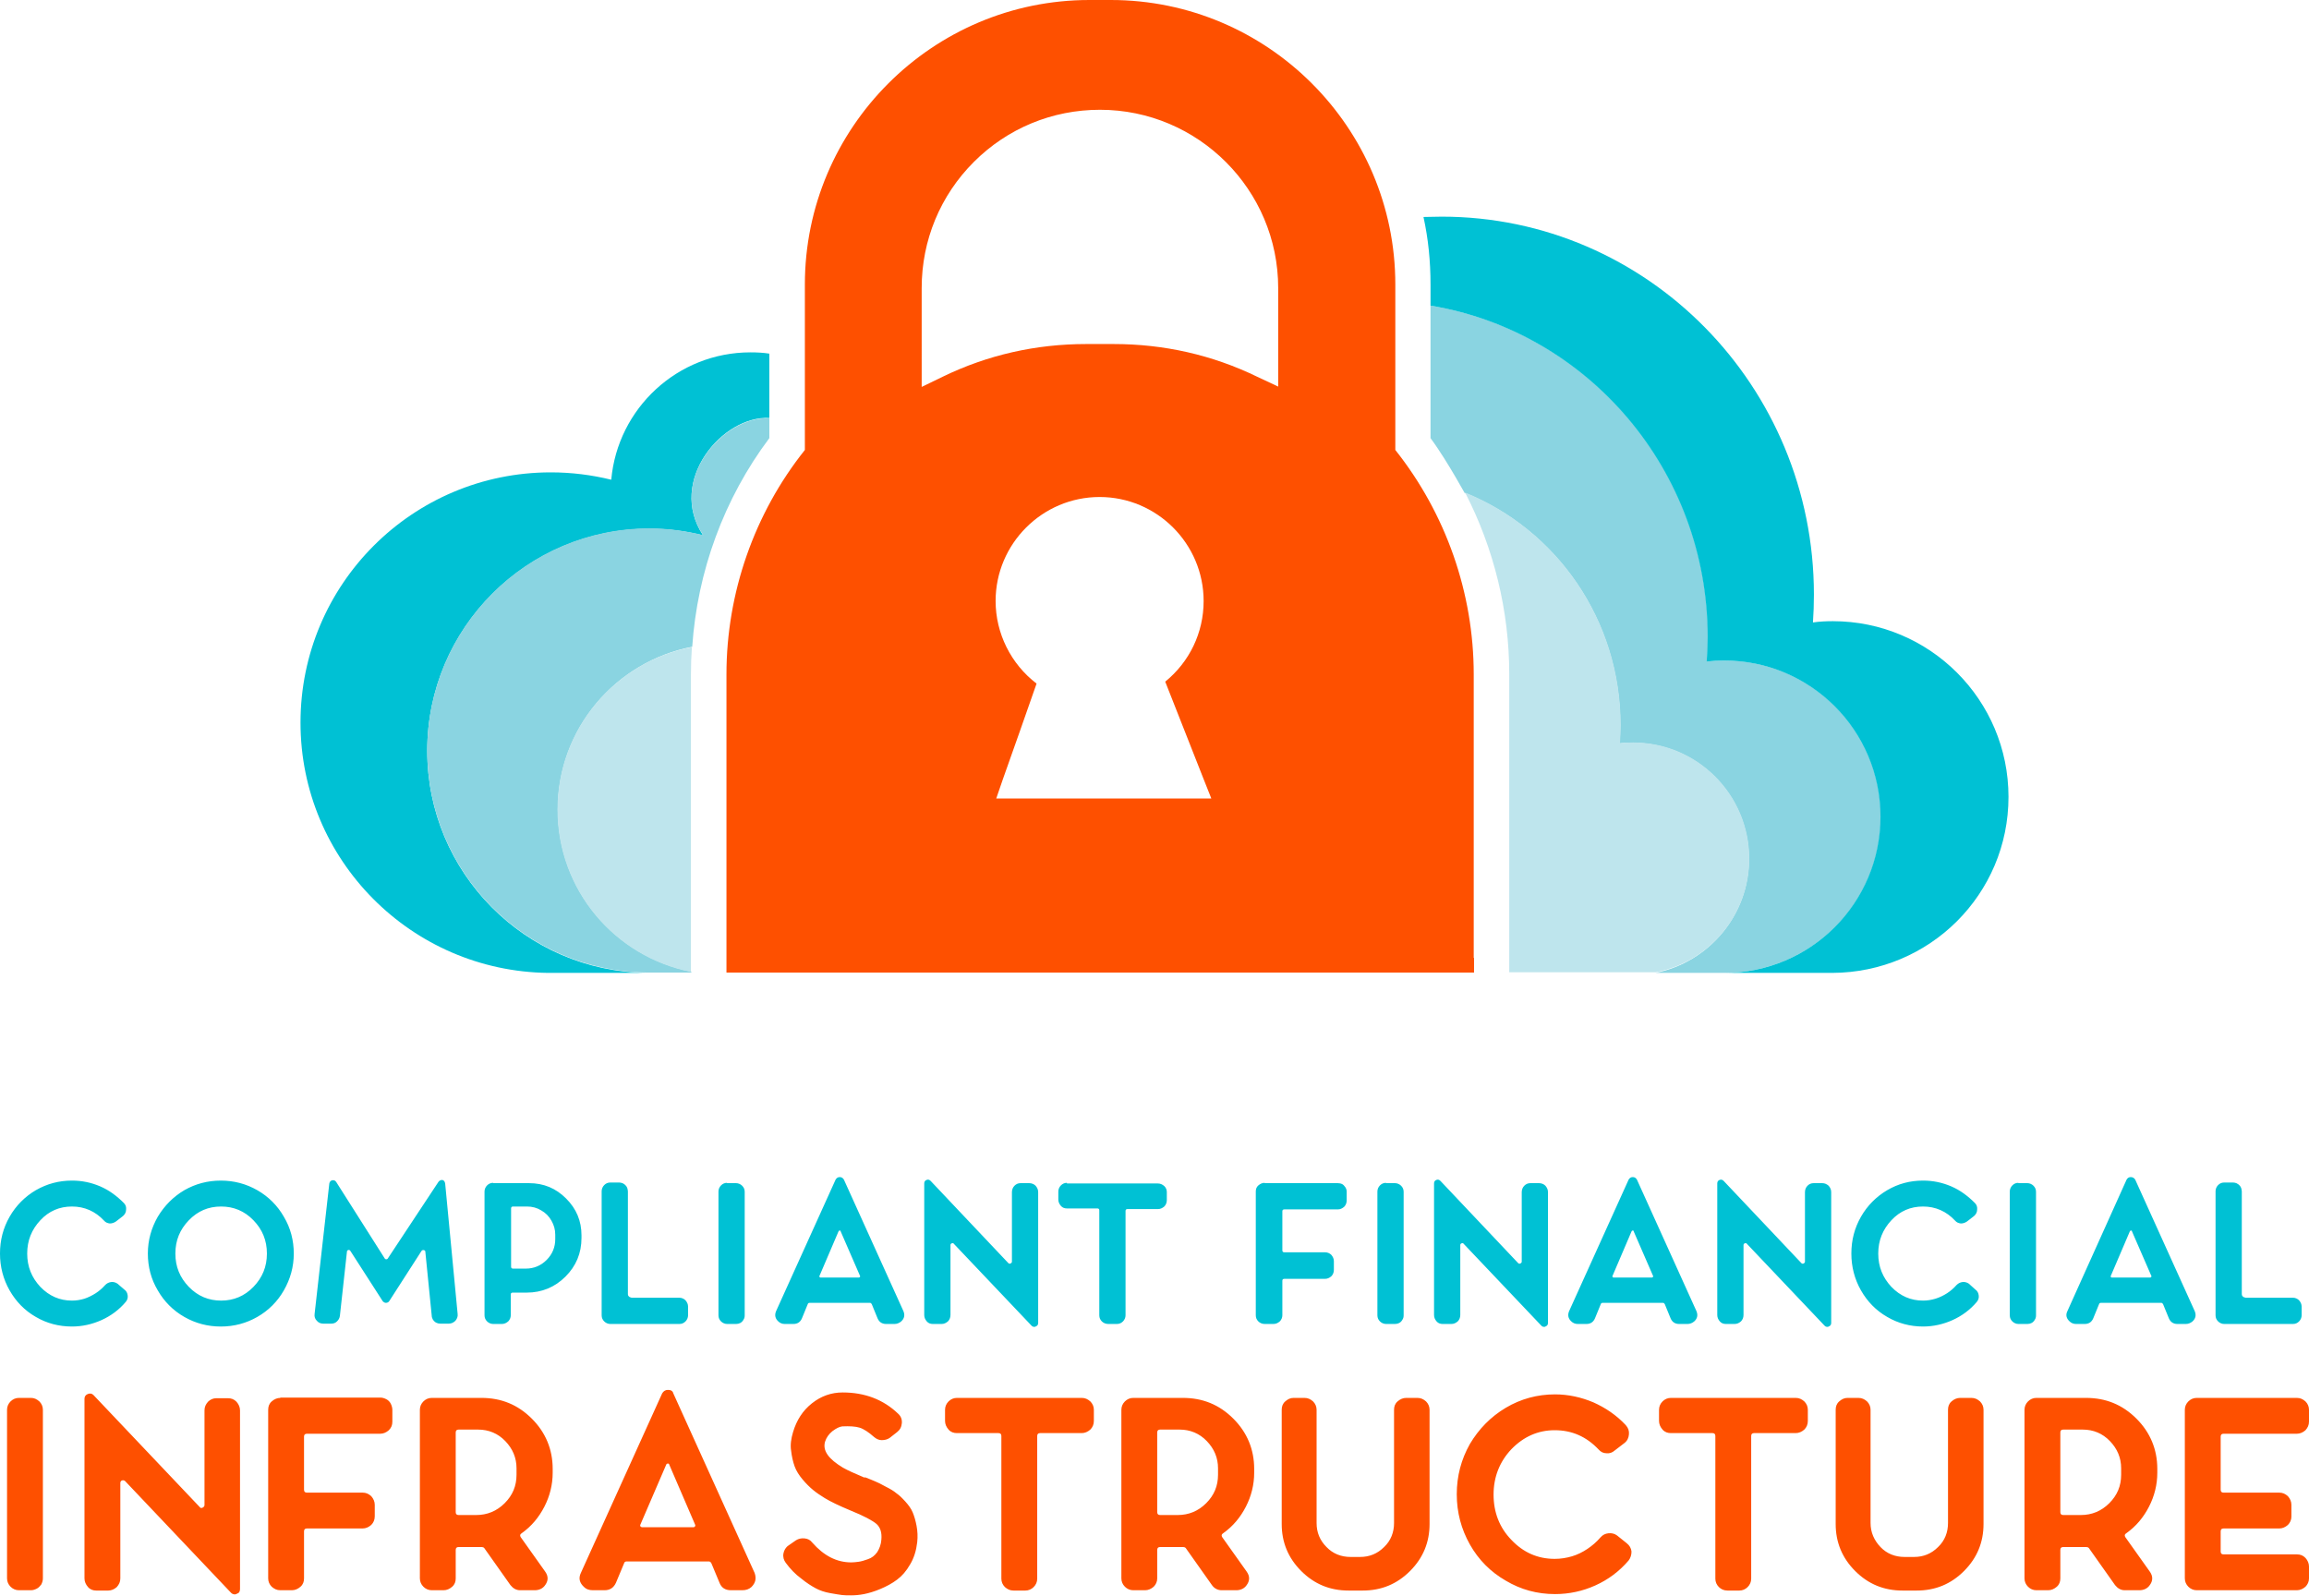 <?xml version="1.0" encoding="utf-8"?>
<!-- Generator: Adobe Illustrator 26.0.1, SVG Export Plug-In . SVG Version: 6.00 Build 0)  -->
<svg version="1.1" id="Layer_1" xmlns="http://www.w3.org/2000/svg" xmlns:xlink="http://www.w3.org/1999/xlink" x="0px" y="0px"
	 viewBox="0 0 721.5 498.7" style="enable-background:new 0 0 721.5 498.7;" xml:space="preserve">
<style type="text/css">
	.st0{fill:#FE5000;}
	.st1{fill:#00C1D4;}
	.st2{fill:#8AD4E1;}
	.st3{fill:#BEE5ED;}
</style>
<g>
	<path class="st0" d="M5.9,436.8c-1,0-1.9,0.4-2.6,1.1c-0.7,0.7-1.1,1.6-1.1,2.6v52.7c0,1,0.4,1.9,1.1,2.6c0.7,0.7,1.6,1.1,2.6,1.1
		h3.8c0.6,0,1.2-0.2,1.8-0.5c0.6-0.3,1-0.8,1.4-1.3c0.3-0.6,0.5-1.2,0.5-1.9v-52.7c0-1-0.4-1.9-1.1-2.6c-0.8-0.7-1.6-1.1-2.6-1.1
		H5.9L5.9,436.8z M67.6,436.9c-1,0-1.9,0.4-2.6,1.1c-0.7,0.8-1.1,1.6-1.1,2.7v29.6c0,0.3-0.2,0.6-0.6,0.8c-0.4,0.2-0.7,0.1-0.9-0.2
		l-33.2-35c-0.5-0.5-1.1-0.6-1.8-0.3c-0.7,0.3-1,0.8-1,1.5v56.1c0,1,0.4,1.9,1.1,2.7c0.7,0.8,1.6,1.1,2.6,1.1h3.7
		c1,0,1.9-0.4,2.7-1.1c0.7-0.8,1.1-1.6,1.1-2.7v-29.8c0-0.4,0.2-0.7,0.5-0.8c0.3-0.1,0.7-0.1,1,0.2l33.1,34.9
		c0.3,0.3,0.7,0.5,1.2,0.5c0.2,0,0.4-0.1,0.6-0.2c0.7-0.2,1-0.7,1-1.5v-55.8c0-1-0.4-1.9-1.1-2.7c-0.8-0.8-1.6-1.1-2.7-1.1H67.6
		L67.6,436.9z M87.6,436.8c-1,0-1.9,0.4-2.7,1.1c-0.8,0.7-1.1,1.6-1.1,2.6v52.7c0,1,0.4,1.9,1.1,2.6c0.8,0.7,1.6,1.1,2.7,1.1h3.6
		c1,0,1.9-0.4,2.7-1.1c0.8-0.7,1.1-1.6,1.1-2.6v-14.7c0-0.6,0.3-0.9,0.9-0.9h17.4c1,0,1.9-0.4,2.7-1.1c0.7-0.7,1.1-1.6,1.1-2.7v-3.6
		c0-1-0.4-1.9-1.1-2.7c-0.8-0.7-1.6-1.1-2.7-1.1H95.9c-0.6,0-0.9-0.3-0.9-0.9v-16.6c0-0.6,0.3-0.9,0.9-0.9h22.9c1,0,1.9-0.4,2.7-1.1
		c0.8-0.8,1.1-1.6,1.1-2.7v-3.7c0-0.6-0.2-1.3-0.5-1.9c-0.3-0.6-0.8-1.1-1.4-1.4c-0.6-0.3-1.2-0.5-1.9-0.5H87.6L87.6,436.8z
		 M134.9,436.8c-1,0-1.9,0.4-2.6,1.1c-0.7,0.7-1.1,1.6-1.1,2.6v52.7c0,1,0.4,1.9,1.1,2.6c0.7,0.7,1.6,1.1,2.6,1.1h3.7
		c1,0,1.9-0.4,2.7-1.1c0.8-0.7,1.1-1.6,1.1-2.6v-8.9c0-0.6,0.3-0.9,0.9-0.9h6c0.4,0,0.8,0,1.2,0c0.3,0,0.6,0.1,0.8,0.3l8.2,11.6
		c0.8,1,1.8,1.6,3,1.6h4.6c1.3,0,2.4-0.5,3.1-1.4c1.2-1.5,1.2-3,0.1-4.5l-7.6-10.7c-0.3-0.5-0.2-0.9,0.3-1.2c3.1-2.2,5.4-5,7.1-8.3
		c1.7-3.3,2.6-6.9,2.6-10.6V459c0-6.1-2.2-11.4-6.5-15.7c-4.4-4.4-9.6-6.5-15.8-6.5H134.9L134.9,436.8z M161.4,460.8
		c0,3.5-1.2,6.4-3.7,8.9c-2.5,2.5-5.5,3.7-8.9,3.7h-5.5c-0.6,0-0.9-0.3-0.9-0.9v-24.9c0-0.6,0.3-0.9,0.9-0.9h6.1
		c3.3,0,6.2,1.2,8.5,3.6c2.3,2.4,3.5,5.2,3.5,8.5V460.8L161.4,460.8z M208.7,434.3c-0.8,0-1.4,0.4-1.8,1.1l-25.4,56.1
		c-0.8,1.7-0.4,3.1,1,4.4c0.7,0.7,1.6,1,2.8,1h3.6c1.7,0,2.9-0.8,3.6-2.4l2.5-6c0.1-0.4,0.4-0.6,0.8-0.6h25.7c0.3,0,0.6,0.2,0.8,0.6
		l2.5,6c0.6,1.6,1.8,2.4,3.6,2.4h3.5c1.2,0,2.1-0.3,2.9-1c1.3-1.3,1.6-2.7,1-4.4l-25.4-56.1C210.2,434.6,209.6,434.3,208.7,434.3
		L208.7,434.3z M200.6,477.2c-0.2,0-0.4-0.1-0.5-0.3c-0.1-0.2-0.1-0.3,0-0.5l8.1-18.8c0.1-0.2,0.3-0.3,0.5-0.3
		c0.2,0,0.4,0.1,0.4,0.3l8.1,18.8c0.1,0.2,0.1,0.3,0,0.5c-0.1,0.2-0.3,0.3-0.4,0.3H200.6L200.6,477.2z M270.1,461.7
		c-3.1-1.3-5.3-2.3-6.7-3.1c-4.5-2.7-6.4-5.3-5.6-8.1c0.4-1.3,1.2-2.4,2.3-3.3c1.2-0.9,2.2-1.4,3.1-1.5c2.3-0.1,4.1,0,5.4,0.4
		c1.3,0.4,2.8,1.4,4.5,2.9c0.7,0.6,1.5,1,2.4,1c0.9,0,1.8-0.2,2.5-0.7l2.3-1.8c0.9-0.7,1.4-1.6,1.5-2.8c0.1-1.2-0.3-2.2-1.2-3
		c-4.6-4.4-10.4-6.6-17.3-6.6c-3.5,0-6.7,1.1-9.6,3.4c-2.9,2.3-4.8,5.3-5.9,9c-0.6,2-0.9,4-0.6,5.8c0.2,1.8,0.6,3.5,1.1,4.9
		c0.5,1.4,1.4,2.8,2.5,4.1c1.1,1.3,2.2,2.4,3.3,3.3c1.1,0.9,2.3,1.7,3.6,2.5c1.8,1.1,4.5,2.4,8.1,3.9c4.2,1.7,6.8,3.1,8.1,4.2
		c1.2,1.1,1.7,2.7,1.5,4.9c-0.1,1.5-0.6,2.8-1.3,3.9c-0.8,1.1-1.7,1.8-2.9,2.2c-1.1,0.4-2.1,0.7-2.9,0.8c-0.8,0.1-1.5,0.2-2.3,0.2
		c-4.6,0-8.6-2.1-12.2-6.2c-0.6-0.8-1.4-1.2-2.4-1.3c-1-0.1-1.9,0.1-2.7,0.6l-2.3,1.6c-0.9,0.6-1.4,1.5-1.6,2.5
		c-0.2,1.1,0.1,2.1,0.7,2.9c1.4,1.9,3,3.6,4.8,4.9c1.7,1.4,3.3,2.4,4.6,3.1c1.3,0.7,2.8,1.2,4.5,1.5c1.7,0.3,2.9,0.5,3.7,0.6
		c0.8,0.1,1.7,0.1,2.8,0.1c1.2,0,2.6-0.1,4.1-0.4c1.5-0.3,3.2-0.8,5.1-1.6c1.9-0.8,3.6-1.7,5.2-2.9c1.6-1.2,2.9-2.7,4.1-4.8
		c1.2-2,1.9-4.3,2.2-6.9c0.2-1.8,0.1-3.5-0.2-5.1c-0.3-1.6-0.7-3-1.2-4.2c-0.5-1.2-1.3-2.3-2.3-3.4c-1-1.1-1.9-2-2.8-2.6
		c-0.8-0.7-2-1.4-3.4-2.1c-1.4-0.8-2.5-1.3-3.2-1.6c-0.8-0.3-1.8-0.8-3.2-1.3L270.1,461.7L270.1,461.7z M299,436.8
		c-1,0-1.9,0.4-2.6,1.1c-0.7,0.7-1.1,1.6-1.1,2.6v3.5c0,1,0.4,1.9,1.1,2.7c0.7,0.8,1.6,1.1,2.6,1.1h13c0.6,0,0.9,0.3,0.9,0.9v44.6
		c0,1,0.4,1.9,1.1,2.6c0.8,0.7,1.6,1.1,2.7,1.1h3.7c1,0,1.9-0.4,2.6-1.1c0.7-0.7,1.1-1.6,1.1-2.6v-44.6c0-0.6,0.3-0.9,0.9-0.9h13
		c1,0,1.9-0.4,2.7-1.1c0.7-0.7,1.1-1.6,1.1-2.7v-3.5c0-1-0.4-1.9-1.1-2.6c-0.8-0.7-1.6-1.1-2.7-1.1H299L299,436.8z M354.1,436.8
		c-1,0-1.9,0.4-2.6,1.1c-0.7,0.7-1.1,1.6-1.1,2.6v52.7c0,1,0.4,1.9,1.1,2.6c0.7,0.7,1.6,1.1,2.6,1.1h3.7c1,0,1.9-0.4,2.7-1.1
		c0.7-0.7,1.1-1.6,1.1-2.6v-8.9c0-0.6,0.3-0.9,0.9-0.9h6c0.4,0,0.8,0,1.2,0c0.3,0,0.6,0.1,0.8,0.3l8.2,11.6c0.7,1,1.8,1.6,3,1.6h4.6
		c1.3,0,2.4-0.5,3.1-1.4c1.2-1.5,1.2-3,0.1-4.5l-7.6-10.7c-0.3-0.5-0.2-0.9,0.3-1.2c3.1-2.2,5.4-5,7.1-8.3c1.7-3.3,2.6-6.9,2.6-10.6
		V459c0-6.1-2.2-11.4-6.5-15.7c-4.4-4.4-9.6-6.5-15.8-6.5H354.1L354.1,436.8z M380.6,460.8c0,3.5-1.2,6.4-3.7,8.9
		c-2.5,2.5-5.5,3.7-8.9,3.7h-5.5c-0.6,0-0.9-0.3-0.9-0.9v-24.9c0-0.6,0.3-0.9,0.9-0.9h6.1c3.3,0,6.2,1.2,8.5,3.6
		c2.3,2.4,3.5,5.2,3.5,8.5V460.8L380.6,460.8z M439.4,436.8c-1,0-1.9,0.4-2.7,1.1c-0.8,0.7-1.1,1.6-1.1,2.6v35.4
		c0,2.9-1,5.5-3.1,7.5c-2.1,2.1-4.6,3.1-7.5,3.1h-3c-2.9,0-5.5-1-7.5-3.1c-2.1-2.1-3.1-4.6-3.1-7.5v-35.4c0-1-0.4-1.9-1.1-2.6
		c-0.8-0.7-1.6-1.1-2.7-1.1h-3.4c-1,0-1.8,0.4-2.6,1.1c-0.8,0.7-1.1,1.6-1.1,2.6v35.7c0,5.7,2,10.6,6.1,14.7c4.1,4.1,9,6.1,14.8,6.1
		h4.4c5.8,0,10.7-2,14.8-6.1c4.1-4.1,6.1-9,6.1-14.7v-35.7c0-1-0.4-1.9-1.1-2.6c-0.8-0.7-1.6-1.1-2.7-1.1H439.4L439.4,436.8z
		 M505.3,479.8c-0.8-0.6-1.7-0.8-2.7-0.7c-1,0.1-1.8,0.5-2.5,1.3c-1.2,1.4-2.6,2.6-4.1,3.6c-1.5,1-3.1,1.8-4.8,2.3
		c-1.7,0.5-3.5,0.8-5.4,0.8c-5.3,0-9.8-2-13.5-5.9c-3.8-3.9-5.6-8.7-5.6-14.2c0-5.5,1.9-10.3,5.6-14.2c3.8-3.9,8.3-5.9,13.5-5.9
		c5.4,0,9.9,2,13.7,6c0.7,0.8,1.5,1.2,2.5,1.2c1,0.1,1.8-0.2,2.6-0.9l3-2.3c0.9-0.7,1.3-1.6,1.4-2.7c0.1-1.1-0.2-2-1-2.9
		c-2.9-3.1-6.3-5.4-10.1-7.1c-3.8-1.6-7.8-2.5-12-2.5c-5.5,0-10.7,1.4-15.4,4.2c-4.7,2.8-8.4,6.6-11.2,11.3
		c-2.7,4.8-4.1,10-4.1,15.7c0,5.7,1.4,10.9,4.1,15.7c2.7,4.8,6.5,8.6,11.2,11.3c4.7,2.8,9.8,4.2,15.4,4.2c4.4,0,8.6-0.9,12.6-2.7
		c4-1.8,7.5-4.4,10.4-7.8c0.6-0.8,0.9-1.7,0.9-2.8c-0.1-1-0.6-1.9-1.5-2.6L505.3,479.8L505.3,479.8z M522.1,436.8
		c-1,0-1.9,0.4-2.6,1.1c-0.7,0.7-1.1,1.6-1.1,2.6v3.5c0,1,0.4,1.9,1.1,2.7c0.7,0.8,1.6,1.1,2.6,1.1h13c0.6,0,0.9,0.3,0.9,0.9v44.6
		c0,1,0.4,1.9,1.1,2.6c0.7,0.7,1.6,1.1,2.7,1.1h3.7c1,0,1.9-0.4,2.6-1.1c0.7-0.7,1.1-1.6,1.1-2.6v-44.6c0-0.6,0.3-0.9,0.9-0.9h13
		c1,0,1.9-0.4,2.7-1.1c0.7-0.7,1.1-1.6,1.1-2.7v-3.5c0-1-0.4-1.9-1.1-2.6c-0.8-0.7-1.6-1.1-2.7-1.1H522.1L522.1,436.8z M612.5,436.8
		c-1,0-1.9,0.4-2.7,1.1c-0.8,0.7-1.1,1.6-1.1,2.6v35.4c0,2.9-1,5.5-3.1,7.5c-2.1,2.1-4.6,3.1-7.5,3.1h-3c-2.9,0-5.5-1-7.5-3.1
		s-3.1-4.6-3.1-7.5v-35.4c0-1-0.4-1.9-1.1-2.6c-0.8-0.7-1.6-1.1-2.7-1.1h-3.4c-1,0-1.8,0.4-2.6,1.1c-0.8,0.7-1.1,1.6-1.1,2.6v35.7
		c0,5.7,2,10.6,6.1,14.7c4.1,4.1,9,6.1,14.8,6.1h4.4c5.8,0,10.7-2,14.8-6.1c4.1-4.1,6.1-9,6.1-14.7v-35.7c0-1-0.4-1.9-1.1-2.6
		c-0.8-0.7-1.6-1.1-2.7-1.1H612.5L612.5,436.8z M636.3,436.8c-1,0-1.9,0.4-2.6,1.1c-0.7,0.7-1.1,1.6-1.1,2.6v52.7
		c0,1,0.4,1.9,1.1,2.6c0.7,0.7,1.6,1.1,2.6,1.1h3.7c1,0,1.9-0.4,2.7-1.1c0.8-0.7,1.1-1.6,1.1-2.6v-8.9c0-0.6,0.3-0.9,0.9-0.9h6
		c0.4,0,0.8,0,1.2,0c0.3,0,0.6,0.1,0.8,0.3l8.2,11.6c0.8,1,1.8,1.6,3,1.6h4.6c1.3,0,2.4-0.5,3.1-1.4c1.2-1.5,1.2-3,0.1-4.5
		l-7.6-10.7c-0.3-0.5-0.2-0.9,0.3-1.2c3.1-2.2,5.4-5,7.1-8.3c1.7-3.3,2.6-6.9,2.6-10.6V459c0-6.1-2.2-11.4-6.5-15.7
		c-4.4-4.4-9.6-6.5-15.8-6.5H636.3L636.3,436.8z M662.8,460.8c0,3.5-1.2,6.4-3.7,8.9c-2.5,2.5-5.5,3.7-8.9,3.7h-5.5
		c-0.6,0-0.9-0.3-0.9-0.9v-24.9c0-0.6,0.3-0.9,0.9-0.9h6.1c3.3,0,6.2,1.2,8.5,3.6c2.3,2.4,3.5,5.2,3.5,8.5V460.8L662.8,460.8z
		 M686.4,436.8c-1,0-1.9,0.4-2.6,1.1c-0.7,0.7-1.1,1.6-1.1,2.6v52.7c0,1,0.4,1.9,1.1,2.6c0.7,0.7,1.6,1.1,2.6,1.1h31.3
		c1,0,1.9-0.4,2.7-1.1c0.7-0.7,1.1-1.6,1.1-2.6v-3.7c0-1-0.4-1.9-1.1-2.7c-0.8-0.8-1.6-1.1-2.7-1.1h-22.9c-0.6,0-0.9-0.3-0.9-0.9
		v-6.3c0-0.6,0.3-0.9,0.9-0.9h17.4c1,0,1.9-0.4,2.7-1.1c0.7-0.7,1.1-1.6,1.1-2.6v-3.7c0-1-0.4-1.9-1.1-2.7c-0.8-0.7-1.6-1.1-2.7-1.1
		h-17.4c-0.6,0-0.9-0.3-0.9-0.9v-16.6c0-0.6,0.3-0.9,0.9-0.9h22.9c1,0,1.9-0.4,2.7-1.1c0.7-0.8,1.1-1.6,1.1-2.7v-3.7
		c0-1-0.4-1.9-1.1-2.6c-0.8-0.7-1.6-1.1-2.7-1.1H686.4L686.4,436.8z"/>
	<path class="st1" d="M36.7,401.1c-0.6-0.4-1.3-0.6-2-0.5c-0.7,0.1-1.3,0.4-1.8,0.9c-0.9,1-1.9,1.9-3,2.6c-1.1,0.7-2.3,1.3-3.5,1.7
		c-1.3,0.4-2.6,0.6-3.9,0.6c-3.8,0-7.1-1.4-9.9-4.3c-2.7-2.9-4.1-6.3-4.1-10.4c0-4.1,1.4-7.5,4.1-10.4c2.7-2.9,6-4.3,9.9-4.3
		c3.9,0,7.3,1.5,10,4.4c0.5,0.6,1.1,0.8,1.8,0.9c0.7,0,1.3-0.2,1.9-0.6l2.2-1.7c0.6-0.5,1-1.2,1-2c0.1-0.8-0.1-1.5-0.7-2.1
		c-2.2-2.2-4.6-4-7.4-5.2c-2.8-1.2-5.7-1.8-8.8-1.8c-4.1,0-7.8,1-11.3,3c-3.4,2-6.2,4.8-8.2,8.3c-2,3.5-3,7.3-3,11.5
		c0,4.1,1,8,3,11.5c2,3.5,4.7,6.3,8.2,8.3c3.4,2,7.2,3,11.3,3c3.2,0,6.3-0.7,9.2-2c2.9-1.3,5.5-3.2,7.6-5.7c0.5-0.6,0.7-1.3,0.6-2
		c-0.1-0.8-0.4-1.4-1.1-1.9L36.7,401.1L36.7,401.1z M49.3,380.2c-2,3.5-3.1,7.3-3.1,11.5c0,4.1,1,8,3.1,11.5c2,3.5,4.8,6.3,8.3,8.3
		c3.5,2,7.3,3,11.4,3c4.1,0,7.9-1,11.4-3c3.5-2,6.3-4.8,8.3-8.3c2-3.5,3.1-7.3,3.1-11.5c0-4.1-1-8-3.1-11.5c-2-3.5-4.8-6.3-8.3-8.3
		c-3.5-2-7.3-3-11.4-3c-4.1,0-7.9,1-11.4,3C54.2,373.9,51.4,376.7,49.3,380.2L49.3,380.2z M69.1,406.4c-3.9,0-7.3-1.4-10.1-4.3
		c-2.8-2.9-4.2-6.3-4.2-10.4c0-4.1,1.4-7.5,4.2-10.4c2.8-2.9,6.1-4.3,10.1-4.3c3.9,0,7.3,1.4,10.1,4.3c2.8,2.9,4.2,6.3,4.2,10.4
		c0,4.1-1.4,7.5-4.2,10.4C76.4,405,73,406.4,69.1,406.4L69.1,406.4z M137,369.3l-15.8,23.9c-0.1,0.2-0.3,0.3-0.5,0.3
		c-0.2,0-0.4-0.1-0.5-0.3l-15.1-23.8c-0.3-0.5-0.7-0.7-1.3-0.6c-0.5,0.1-0.8,0.5-0.9,1l-4.6,40.8c-0.1,0.8,0.1,1.5,0.7,2.1
		c0.5,0.6,1.2,0.9,2,0.9h2.5c0.7,0,1.3-0.2,1.8-0.7c0.5-0.5,0.8-1,0.9-1.7l2.2-20c0-0.3,0.1-0.5,0.4-0.6c0.3-0.1,0.5,0,0.7,0.3
		l10.1,15.7c0.3,0.3,0.6,0.5,1,0.5c0.4,0,0.8-0.2,1-0.5l10.1-15.7c0.2-0.3,0.4-0.3,0.7-0.3c0.3,0.1,0.5,0.2,0.5,0.5l2,20
		c0,0.5,0.2,0.9,0.4,1.3c0.3,0.4,0.6,0.7,1,0.9c0.4,0.2,0.8,0.3,1.3,0.3h2.6c0.8,0,1.5-0.3,2.1-0.9c0.5-0.6,0.8-1.3,0.7-2.1
		l-3.9-40.8c-0.1-0.6-0.4-1-0.9-1.1C137.7,368.7,137.3,368.9,137,369.3L137,369.3L137,369.3z M154.1,369.6c-0.8,0-1.4,0.3-1.9,0.8
		c-0.5,0.5-0.8,1.2-0.8,1.9V411c0,0.8,0.3,1.4,0.8,1.9c0.5,0.5,1.2,0.8,1.9,0.8h2.7c0.8,0,1.4-0.3,2-0.8c0.5-0.5,0.8-1.2,0.8-1.9
		v-6.5c0-0.4,0.2-0.6,0.6-0.6h4.4c4.7,0,8.8-1.7,12.1-5c3.3-3.3,5-7.3,5-12.1v-0.8c0-4.5-1.6-8.3-4.8-11.5c-3.2-3.2-7-4.8-11.6-4.8
		H154.1L154.1,369.6z M173.5,387.2c0,2.5-0.9,4.7-2.7,6.5c-1.8,1.8-4,2.7-6.5,2.7h-4c-0.4,0-0.6-0.2-0.6-0.6v-18.2
		c0-0.4,0.2-0.6,0.6-0.6h4.4c1.6,0,3.1,0.4,4.4,1.2c1.4,0.8,2.4,1.8,3.2,3.2c0.8,1.4,1.2,2.8,1.2,4.4V387.2L173.5,387.2z
		 M197.2,405.4c-0.3,0-0.5-0.1-0.7-0.3c-0.2-0.2-0.3-0.4-0.3-0.7v-32.1c0-0.4-0.1-0.7-0.2-1.1c-0.1-0.3-0.3-0.6-0.6-0.9
		c-0.3-0.3-0.5-0.4-0.9-0.6c-0.3-0.1-0.7-0.2-1-0.2h-2.8c-0.8,0-1.4,0.3-1.9,0.8c-0.5,0.5-0.8,1.2-0.8,1.9V411
		c0,0.8,0.3,1.4,0.8,1.9c0.5,0.5,1.2,0.8,1.9,0.8h21.6c0.8,0,1.4-0.3,1.9-0.8c0.5-0.5,0.8-1.2,0.8-1.9v-2.7c0-0.8-0.3-1.4-0.8-2
		c-0.5-0.5-1.2-0.8-1.9-0.8H197.2L197.2,405.4z M227.2,369.6c-0.8,0-1.4,0.3-1.9,0.8c-0.5,0.5-0.8,1.2-0.8,1.9V411
		c0,0.8,0.3,1.4,0.8,1.9c0.5,0.5,1.2,0.8,1.9,0.8h2.8c0.5,0,0.9-0.1,1.3-0.3c0.4-0.2,0.8-0.6,1-1c0.3-0.4,0.4-0.9,0.4-1.4v-38.6
		c0-0.8-0.3-1.4-0.8-1.9c-0.5-0.5-1.2-0.8-1.9-0.8H227.2L227.2,369.6z M262.4,367.8c-0.6,0-1,0.3-1.3,0.8l-18.6,41.1
		c-0.5,1.2-0.3,2.3,0.7,3.2c0.5,0.5,1.2,0.8,2,0.8h2.7c1.3,0,2.2-0.6,2.7-1.8l1.8-4.4c0.1-0.3,0.3-0.4,0.6-0.4h18.8
		c0.3,0,0.4,0.1,0.6,0.4l1.8,4.4c0.5,1.2,1.4,1.8,2.7,1.8h2.6c0.8,0,1.5-0.3,2.1-0.8c1-0.9,1.2-2,0.7-3.2l-18.6-41.1
		C263.4,368.1,263,367.8,262.4,367.8L262.4,367.8z M256.4,399.2c-0.2,0-0.3-0.1-0.3-0.2c-0.1-0.1-0.1-0.3,0-0.4l5.9-13.8
		c0.1-0.2,0.2-0.3,0.4-0.3c0.2,0,0.3,0.1,0.3,0.3l6,13.8c0.1,0.1,0.1,0.3,0,0.4c-0.1,0.1-0.2,0.2-0.3,0.2H256.4L256.4,399.2z
		 M318.9,369.7c-0.8,0-1.4,0.3-1.9,0.8c-0.5,0.5-0.8,1.2-0.8,2v21.7c0,0.3-0.1,0.4-0.4,0.6c-0.3,0.1-0.5,0.1-0.7-0.1L290.8,369
		c-0.4-0.4-0.8-0.5-1.3-0.3c-0.5,0.2-0.7,0.6-0.7,1.1v41.1c0,0.8,0.3,1.4,0.8,2c0.5,0.6,1.2,0.8,1.9,0.8h2.7c0.8,0,1.4-0.3,2-0.8
		c0.5-0.5,0.8-1.2,0.8-2v-21.8c0-0.3,0.1-0.5,0.4-0.6c0.3-0.1,0.5-0.1,0.7,0.2l24.2,25.5c0.3,0.3,0.5,0.4,0.9,0.4
		c0.2,0,0.3,0,0.4-0.1c0.5-0.2,0.8-0.5,0.8-1.1v-40.9c0-0.8-0.3-1.4-0.8-2c-0.5-0.5-1.2-0.8-2-0.8H318.9L318.9,369.7z M333.4,369.6
		c-0.8,0-1.4,0.3-1.9,0.8c-0.5,0.5-0.8,1.2-0.8,1.9v2.5c0,0.8,0.3,1.4,0.8,2c0.5,0.6,1.2,0.8,1.9,0.8h9.5c0.4,0,0.6,0.2,0.6,0.6V411
		c0,0.8,0.3,1.4,0.8,1.9c0.5,0.5,1.2,0.8,2,0.8h2.7c0.8,0,1.4-0.3,1.9-0.8c0.5-0.5,0.8-1.2,0.8-1.9v-32.6c0-0.4,0.2-0.6,0.6-0.6h9.5
		c0.8,0,1.4-0.3,2-0.8c0.5-0.5,0.8-1.2,0.8-2v-2.5c0-0.8-0.3-1.4-0.8-1.9c-0.6-0.5-1.2-0.8-2-0.8H333.4L333.4,369.6z M395.2,369.6
		c-0.8,0-1.4,0.3-2,0.8c-0.6,0.5-0.8,1.2-0.8,1.9V411c0,0.8,0.3,1.4,0.8,1.9c0.5,0.5,1.2,0.8,2,0.8h2.7c0.8,0,1.4-0.3,2-0.8
		c0.5-0.5,0.8-1.2,0.8-1.9v-10.8c0-0.4,0.2-0.6,0.6-0.6h12.7c0.8,0,1.4-0.3,2-0.8c0.5-0.5,0.8-1.2,0.8-2v-2.7c0-0.8-0.3-1.4-0.8-2
		c-0.5-0.5-1.2-0.8-2-0.8h-12.7c-0.4,0-0.6-0.2-0.6-0.6v-12.2c0-0.4,0.2-0.6,0.6-0.6h16.7c0.8,0,1.4-0.3,2-0.8
		c0.5-0.5,0.8-1.2,0.8-2v-2.7c0-0.5-0.1-0.9-0.4-1.4c-0.3-0.4-0.6-0.8-1-1c-0.4-0.2-0.9-0.3-1.4-0.3H395.2L395.2,369.6z
		 M433.1,369.6c-0.8,0-1.4,0.3-1.9,0.8c-0.5,0.5-0.8,1.2-0.8,1.9V411c0,0.8,0.3,1.4,0.8,1.9c0.5,0.5,1.2,0.8,1.9,0.8h2.8
		c0.5,0,0.9-0.1,1.3-0.3c0.4-0.2,0.8-0.6,1-1c0.3-0.4,0.4-0.9,0.4-1.4v-38.6c0-0.8-0.3-1.4-0.8-1.9c-0.5-0.5-1.2-0.8-1.9-0.8H433.1
		L433.1,369.6z M478.2,369.7c-0.8,0-1.4,0.3-1.9,0.8c-0.5,0.5-0.8,1.2-0.8,2v21.7c0,0.3-0.1,0.4-0.4,0.6c-0.3,0.1-0.5,0.1-0.7-0.1
		L450.1,369c-0.4-0.4-0.8-0.5-1.3-0.3c-0.5,0.2-0.7,0.6-0.7,1.1v41.1c0,0.8,0.3,1.4,0.8,2c0.5,0.6,1.2,0.8,1.9,0.8h2.7
		c0.8,0,1.4-0.3,2-0.8c0.5-0.5,0.8-1.2,0.8-2v-21.8c0-0.3,0.1-0.5,0.4-0.6c0.3-0.1,0.5-0.1,0.7,0.2l24.2,25.5
		c0.3,0.3,0.5,0.4,0.9,0.4c0.2,0,0.3,0,0.4-0.1c0.5-0.2,0.8-0.5,0.8-1.1v-40.9c0-0.8-0.3-1.4-0.8-2c-0.5-0.5-1.2-0.8-2-0.8H478.2
		L478.2,369.7z M510.2,367.8c-0.6,0-1,0.3-1.3,0.8l-18.6,41.1c-0.5,1.2-0.3,2.3,0.7,3.2c0.5,0.5,1.2,0.8,2,0.8h2.7
		c1.3,0,2.2-0.6,2.7-1.8l1.8-4.4c0.1-0.3,0.3-0.4,0.6-0.4h18.8c0.3,0,0.4,0.1,0.6,0.4l1.8,4.4c0.5,1.2,1.4,1.8,2.7,1.8h2.6
		c0.8,0,1.5-0.3,2.1-0.8c1-0.9,1.2-2,0.7-3.2l-18.6-41.1C511.2,368.1,510.8,367.8,510.2,367.8L510.2,367.8z M504.2,399.2
		c-0.2,0-0.3-0.1-0.3-0.2c-0.1-0.1-0.1-0.3,0-0.4l5.9-13.8c0.1-0.2,0.2-0.3,0.4-0.3s0.3,0.1,0.3,0.3l6,13.8c0.1,0.1,0.1,0.3,0,0.4
		c-0.1,0.1-0.2,0.2-0.3,0.2H504.2L504.2,399.2z M566.7,369.7c-0.8,0-1.4,0.3-1.9,0.8c-0.5,0.5-0.8,1.2-0.8,2v21.7
		c0,0.3-0.1,0.4-0.4,0.6c-0.3,0.1-0.5,0.1-0.7-0.1L538.6,369c-0.4-0.4-0.8-0.5-1.3-0.3c-0.5,0.2-0.7,0.6-0.7,1.1v41.1
		c0,0.8,0.3,1.4,0.8,2c0.5,0.6,1.2,0.8,1.9,0.8h2.7c0.8,0,1.4-0.3,2-0.8c0.5-0.5,0.8-1.2,0.8-2v-21.8c0-0.3,0.1-0.5,0.4-0.6
		c0.3-0.1,0.5-0.1,0.7,0.2l24.2,25.5c0.3,0.3,0.5,0.4,0.9,0.4c0.2,0,0.3,0,0.4-0.1c0.5-0.2,0.8-0.5,0.8-1.1v-40.9
		c0-0.8-0.3-1.4-0.8-2c-0.6-0.5-1.2-0.8-2-0.8H566.7L566.7,369.7z M615.2,401.1c-0.6-0.4-1.3-0.6-2-0.5c-0.7,0.1-1.3,0.4-1.8,0.9
		c-0.9,1-1.9,1.9-3,2.6c-1.1,0.7-2.3,1.3-3.6,1.7c-1.3,0.4-2.6,0.6-3.9,0.6c-3.8,0-7.1-1.4-9.9-4.3c-2.7-2.9-4.1-6.3-4.1-10.4
		c0-4.1,1.4-7.5,4.1-10.4c2.7-2.9,6-4.3,9.9-4.3c3.9,0,7.3,1.5,10,4.4c0.5,0.6,1.1,0.8,1.8,0.9c0.7,0,1.3-0.2,1.9-0.6l2.2-1.7
		c0.6-0.5,1-1.2,1-2c0.1-0.8-0.1-1.5-0.7-2.1c-2.2-2.2-4.6-4-7.4-5.2c-2.8-1.2-5.7-1.8-8.8-1.8c-4.1,0-7.8,1-11.2,3
		c-3.4,2-6.2,4.8-8.2,8.3c-2,3.5-3,7.3-3,11.5c0,4.1,1,8,3,11.5c2,3.5,4.7,6.3,8.2,8.3c3.4,2,7.2,3,11.2,3c3.2,0,6.3-0.7,9.2-2
		c2.9-1.3,5.5-3.2,7.6-5.7c0.5-0.6,0.7-1.3,0.6-2c-0.1-0.8-0.4-1.4-1.1-1.9L615.2,401.1L615.2,401.1z M630.7,369.6
		c-0.8,0-1.4,0.3-1.9,0.8c-0.5,0.5-0.8,1.2-0.8,1.9V411c0,0.8,0.3,1.4,0.8,1.9c0.5,0.5,1.2,0.8,1.9,0.8h2.8c0.5,0,0.9-0.1,1.3-0.3
		c0.4-0.2,0.8-0.6,1-1c0.3-0.4,0.4-0.9,0.4-1.4v-38.6c0-0.8-0.3-1.4-0.8-1.9c-0.5-0.5-1.2-0.8-1.9-0.8H630.7L630.7,369.6z
		 M665.8,367.8c-0.6,0-1,0.3-1.3,0.8L646,409.7c-0.6,1.2-0.3,2.3,0.7,3.2c0.5,0.5,1.2,0.8,2,0.8h2.7c1.3,0,2.2-0.6,2.7-1.8l1.8-4.4
		c0.1-0.3,0.3-0.4,0.6-0.4h18.8c0.3,0,0.4,0.1,0.6,0.4l1.8,4.4c0.5,1.2,1.4,1.8,2.7,1.8h2.6c0.8,0,1.5-0.3,2.1-0.8
		c1-0.9,1.2-2,0.7-3.2l-18.6-41.1C666.9,368.1,666.4,367.8,665.8,367.8L665.8,367.8z M659.9,399.2c-0.2,0-0.3-0.1-0.3-0.2
		c-0.1-0.1-0.1-0.3,0-0.4l5.9-13.8c0.1-0.2,0.2-0.3,0.4-0.3c0.2,0,0.3,0.1,0.3,0.3l6,13.8c0.1,0.1,0.1,0.3,0,0.4
		c-0.1,0.1-0.2,0.2-0.3,0.2H659.9L659.9,399.2z M701.5,405.4c-0.3,0-0.5-0.1-0.7-0.3c-0.2-0.2-0.3-0.4-0.3-0.7v-32.1
		c0-0.4-0.1-0.7-0.2-1.1c-0.1-0.3-0.3-0.6-0.6-0.9c-0.3-0.3-0.6-0.4-0.9-0.6c-0.3-0.1-0.7-0.2-1-0.2H695c-0.8,0-1.4,0.3-1.9,0.8
		c-0.5,0.5-0.8,1.2-0.8,1.9V411c0,0.8,0.3,1.4,0.8,1.9c0.5,0.5,1.2,0.8,1.9,0.8h21.5c0.8,0,1.4-0.3,1.9-0.8c0.5-0.5,0.8-1.2,0.8-1.9
		v-2.7c0-0.8-0.3-1.4-0.8-2c-0.5-0.5-1.2-0.8-1.9-0.8H701.5L701.5,405.4z"/>
	<path class="st2" d="M462.5,164.6L462.5,164.6z M465.6,173L465.6,173z M471.2,201.8L471.2,201.8z M587.7,255.2
		c0-26.9-21.8-48.8-48.8-48.8c-1.9,0-3.7,0.1-5.5,0.3c0.2-2.5,0.3-5.1,0.3-7.7c0-52.2-37.5-95.5-86.7-103.5v41.4
		c5.7,7.7,11.9,19.6,10.7,17.1c28.5,11.4,48.6,39.6,48.6,72.6c0,1.9-0.1,3.8-0.2,5.7c1.4-0.2,2.7-0.2,4.1-0.2
		c20.1,0,36.3,16.3,36.3,36.3c0,17.6-12.6,32.3-29.2,35.6c0,0,19.8,0,21.6,0C565.9,303.9,587.7,282.1,587.7,255.2L587.7,255.2z"/>
	<path class="st0" d="M392.8,117.7c-14-6.8-29.1-10.2-44.8-10.2h-8.6c-15.7,0-30.8,3.4-44.8,10.2l-6.6,3.2v-7.3V90
		c0-14.9,5.8-28.9,16.3-39.4c10.5-10.5,24.5-16.3,39.4-16.3c30.7,0,55.7,25,55.7,55.7v23.5v7.3L392.8,117.7L392.8,117.7z
		 M323.9,213.6c-8-6.1-12.8-15.7-12.8-25.8c0-17.9,14.6-32.5,32.5-32.5c17.9,0,32.5,14.6,32.5,32.5c0,9.9-4.4,19-12,25.2
		c4,10.1,7.9,20.1,11.9,30.2l2.5,6.3h-6.8h-53.9h-6.5l2.1-6.1C317,233.4,320.4,223.5,323.9,213.6 M460.5,299.3v-88.6
		c0-25.4-8.7-50.2-24.5-70.1V88.9c0-49-39.9-88.9-88.9-88.9h-6.7c-49,0-88.9,39.9-88.9,88.9v51.7c-15.8,19.8-24.5,44.7-24.5,70.1
		v88.6v4.6h4.6h224.4h4.6V299.3L460.5,299.3z"/>
	<path class="st1" d="M240.4,136.9L240.4,136.9z M240.4,130.6v-20.1c-1.9-0.3-3.9-0.4-5.9-0.4c-22.8,0-41.5,17.5-43.5,39.8
		c-6.1-1.5-12.4-2.3-18.9-2.3c-43.2,0-78.2,35-78.2,78.2c0,42.9,34.6,77.7,77.4,78.2v0h44.7v0h-13.8v0c-38-0.4-68.7-31.3-68.7-69.4
		c0-38.3,31.1-69.4,69.4-69.4c5.8,0,11.4,0.7,16.8,2.1C208.4,150.2,225.8,129.8,240.4,130.6L240.4,130.6z"/>
	<path class="st2" d="M240.4,136.9c0,0,0-5.5,0-6.2c-14.6-0.8-32,19.6-20.7,36.5c-5.4-1.3-11-2.1-16.8-2.1
		c-38.3,0-69.4,31.1-69.4,69.4c0,38.1,30.7,69,68.7,69.4v0h13.8v-0.3c-23.8-4.7-41.7-25.5-41.7-50.7c0-25.2,18.1-46.2,42-50.8
		C217.9,178.6,226.2,155.8,240.4,136.9L240.4,136.9z"/>
	<path class="st3" d="M216.2,202.2c-23.9,4.5-42,25.5-42,50.8c0,25.1,17.9,46,41.7,50.7v-4.3v-88.6C215.9,207.9,216,205,216.2,202.2
		L216.2,202.2z"/>
	<path class="st1" d="M627.6,249c0-30.3-24.6-54.9-54.9-54.9c-2.1,0-4.2,0.1-6.2,0.4c0.2-2.9,0.3-5.7,0.3-8.7
		c0-65.2-52.1-118.1-116.3-118.1c-1.9,0-3.8,0.1-5.7,0.1c1.5,6.8,2.2,13.8,2.2,21.1v6.6c49.1,8.1,86.6,51.4,86.6,103.5
		c0,2.6-0.1,5.1-0.3,7.7c1.8-0.2,3.7-0.3,5.5-0.3c26.9,0,48.8,21.8,48.8,48.8c0,26.9-21.8,48.8-48.8,48.8c0,0,31.7,0,33.7,0
		C603,303.9,627.6,279.4,627.6,249L627.6,249z M538.9,303.9L538.9,303.9z"/>
	<path class="st3" d="M546.6,268.3c0-20.1-16.3-36.3-36.3-36.3c-1.4,0-2.8,0.1-4.1,0.2c0.1-1.9,0.2-3.8,0.2-5.7
		c0-33-20.2-61.1-48.6-72.6c9,17.4,13.8,37,13.8,56.7v88.6v4.6v0h45.8C534,300.6,546.6,286,546.6,268.3L546.6,268.3z"/>
</g>
</svg>

